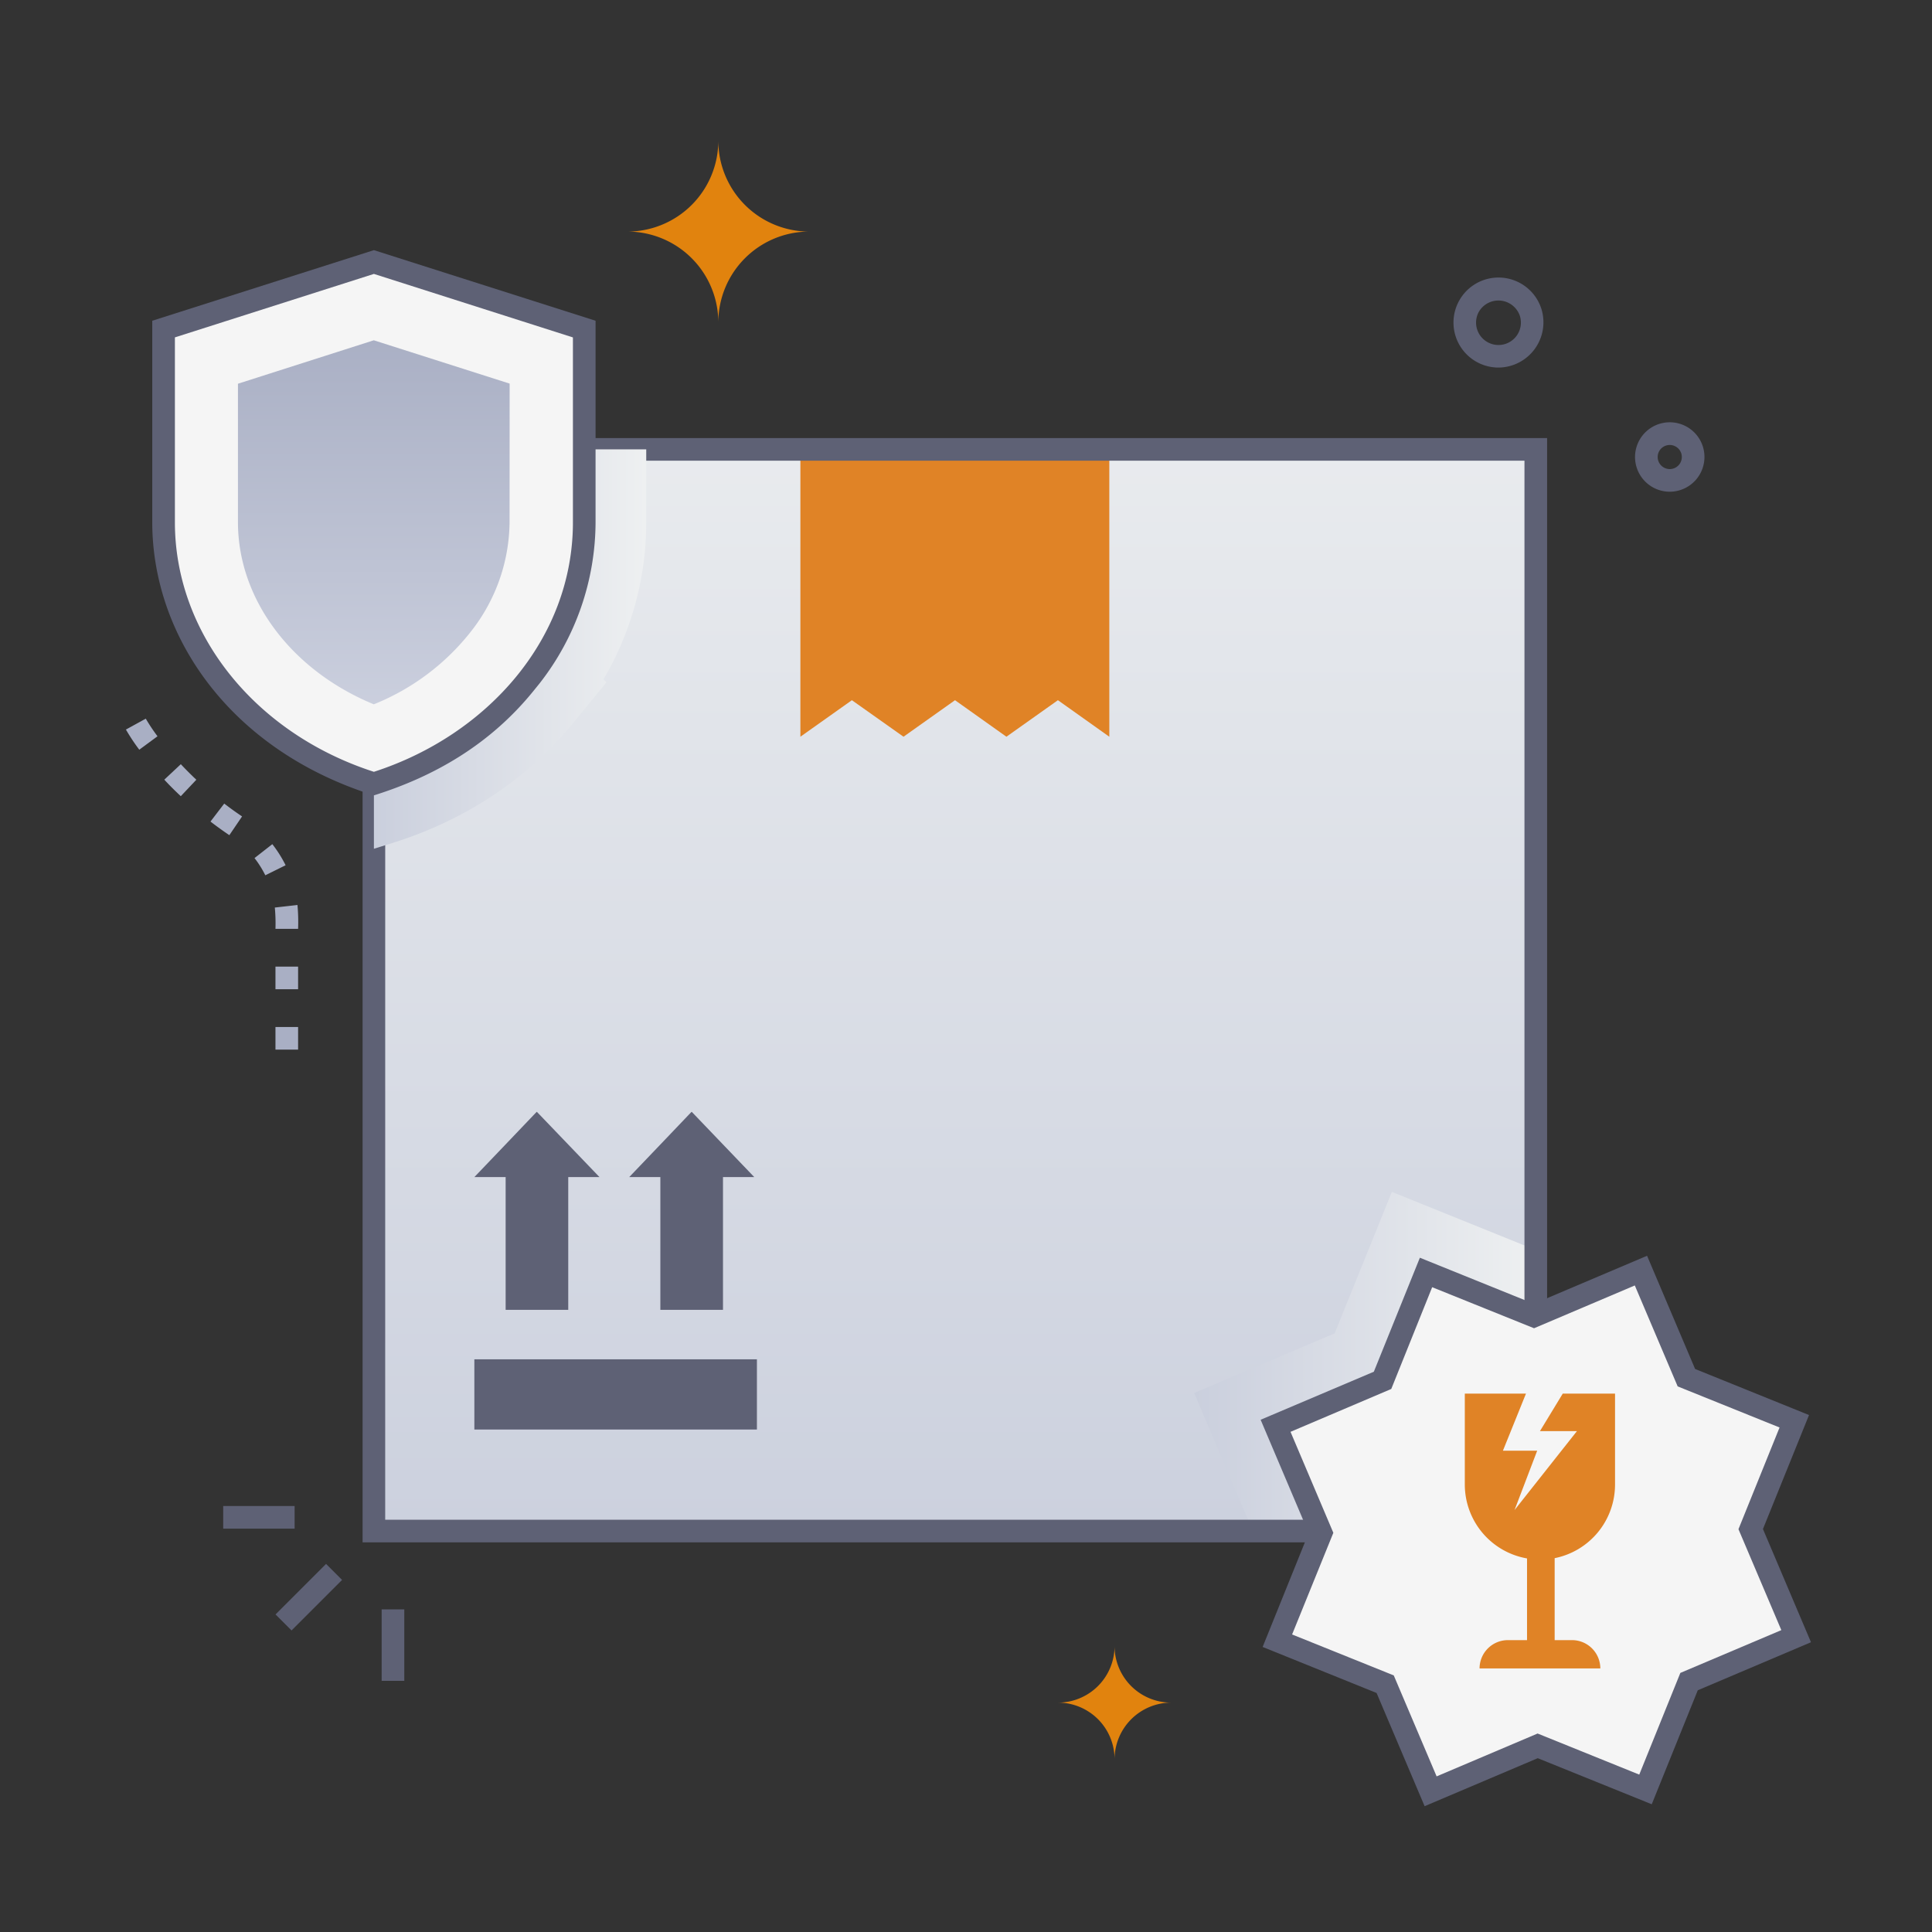 <svg xmlns="http://www.w3.org/2000/svg" xmlns:xlink="http://www.w3.org/1999/xlink" viewBox="0 0 512 512"><rect x="0" y="0" width="512" height="512" fill="#333333" stroke="none"/><defs><linearGradient id="a" x1="253.05" x2="253.05" y1="424.83" y2="62.82" gradientUnits="userSpaceOnUse"><stop offset="0" stop-color="#cacfdd"/><stop offset="1" stop-color="#eef0f1"/></linearGradient><linearGradient id="b" x1="316.47" x2="407.01" y1="360.8" y2="360.8" xlink:href="#a"/><linearGradient id="c" x1="99.09" x2="171.26" y1="171.96" y2="171.96" xlink:href="#a"/><linearGradient id="d" x1="99.09" x2="99.09" y1="87.58" y2="215.4" gradientUnits="userSpaceOnUse"><stop offset="0" stop-color="#a9afc4"/><stop offset="1" stop-color="#d4d8e5"/></linearGradient></defs><g style="isolation:isolate"><path fill="url(#a)" d="M99.09,119.09V405.74H407V119.09Z"/><polygon fill="#e08326" points="212.11 119.09 212.11 195.24 225.76 185.56 239.44 195.24 253.09 185.56 266.71 195.24 280.36 185.56 293.98 195.24 293.98 119.09 212.11 119.09"/><polygon points="407.01 330.73 407.01 405.74 332 405.74 316.47 369.15 353.7 353.35 368.86 315.86 406.35 331.01 407.01 330.73" style="mix-blend-mode:multiply" fill="url(#b)"/><rect width="74.88" height="18.61" x="125.71" y="360.23" fill="#5e6175"/><path fill="#5e6175" d="M142.28 294.65c-.1 0 .24-.27-16.57 17.29H134v35.18h16.59V311.94h8.28zM183.32 294.65c-.1 0 .24-.27-16.57 17.29H175v35.18H191.6V311.94h8.29zM397.13 97.41A11.93 11.93 0 11408.53 82 12 12 0 01397.13 97.41zm-5.25-14.73a5.94 5.94 0 1010.91 1.06A6 6 0 00391.88 82.68zM442.51 130.31a9.2 9.2 0 118.79-11.89A9.21 9.21 0 01442.51 130.31zm-2.83-10.71a3.2 3.2 0 105.88.57A3.21 3.21 0 00439.68 119.6z"/><rect width="18.94" height="6" x="72.36" y="420.28" fill="#5e6175" transform="rotate(-45 81.823 423.268)"/><rect width="6" height="18.94" x="101.14" y="426.5" fill="#5e6175"/><rect width="18.93" height="6" x="59.15" y="399.11" fill="#5e6175"/><path fill="#e1830e" d="M166.26 61.37a24.1 24.1 0 0124.1 24.1 24.11 24.11 0 0124.1-24.1 24.1 24.1 0 01-24.1-24.1A24.1 24.1 0 01166.26 61.37zM280.37 451.21a15 15 0 0115 15 15.06 15.06 0 0115-15 15 15 0 01-15-15A15 15 0 01280.37 451.21z"/><path fill="#a9afc4" d="M79,288.16c-8,0-8,0,0,0Zm0-10H73v-6h6Zm0-16H73v-6h6Zm0-16H73a44.85,44.85,0,0,0-.17-5.65l6-.68A48.84,48.84,0,0,1,79,246.12Zm-8.69-14.2a26.63,26.63,0,0,0-2.86-4.56l4.72-3.69a32.84,32.84,0,0,1,3.52,5.59Zm-9.53-10.63c-1.7-1.15-3.39-2.36-5-3.61l3.64-4.76c1.53,1.17,3.12,2.32,4.73,3.4ZM47.91,211c-1.51-1.42-3-2.89-4.37-4.38l4.38-4.1c1.31,1.4,2.69,2.78,4.11,4.12Zm-11-12.32a52.61,52.61,0,0,1-3.54-5.34l5.26-2.89a48.8,48.8,0,0,0,3.11,4.67Z"/><path fill="#5e6175" d="M410,408.74H96.09V116.09H410Zm-307.92-6H404V122.09H102.09Z"/><polygon fill="#f5f5f5" points="377.93 337.24 406.51 348.79 434.88 336.74 446.93 365.12 475.5 376.66 463.96 405.24 476 433.61 447.63 445.65 436.08 474.23 407.5 462.69 379.13 474.73 367.09 446.36 338.51 434.81 350.06 406.23 338.01 377.86 366.38 365.82 377.93 337.24"/><path fill="#5e6175" d="M377.54,478.66l-12.73-30-30.2-12.2,12.2-30.21-12.73-30,30-12.73,12.2-30.21,30.21,12.21,30-12.73,12.73,30L479.41,375,467.2,405.21l12.73,30-30,12.73-12.2,30.21-30.21-12.21Zm-35.12-45.51L369.36,444l11.36,26.76,26.76-11.36,26.94,10.89,10.89-26.95L472.07,432l-11.36-26.75,10.89-26.95-27-10.89-11.36-26.75L406.54,352l-27-10.88L368.7,368.09,342,379.45l11.35,26.76Z"/><path fill="#e08326" d="M412,412.93v21.72h4.6a7.5,7.5,0,0,1,7.5,7.5h-32a7.51,7.51,0,0,1,7.51-7.5h5.07V413a19.89,19.89,0,0,1-16.49-19.6V369.32h16.21l-6.11,15.13h9.08l-6,15.73,16.53-20.91h-9.8l6.05-9.95H428V393.4A19.89,19.89,0,0,1,412,412.93Z"/><path d="M171.26,138.37A82,82,0,0,1,159.94,180l.76.84-9,11c-12,14.62-28.43,25.51-47.51,31.5-5.18,1.61-5,1.58-5.1,1.58V119.08h72.17Z" style="mix-blend-mode:multiply" fill="url(#c)"/><path fill="#f5f5f5" d="M154.83,87.21,99.09,69.44,43.35,87.21v51.15c0,31.06,22.24,58.77,55.56,69.22.23.07.14.07.36,0A83.51,83.51,0,0,0,139,181.34v0a67.38,67.38,0,0,0,15.83-42.95Z"/><path fill="url(#d)" d="M135.06,101.66l-36-11.48-36,11.51v36.67c0,20.53,14.22,39.32,36,48.29a62.08,62.08,0,0,0,25.83-19.4h0a47.48,47.48,0,0,0,10.15-28.87Z"/><path fill="#f5f5f5" d="M124.92,167.24c-1,1.28-2,2.53-3.12,3.74Q123.45,169.17,124.92,167.24Z"/><path fill="#5e6175" d="M99.09,210.78c-38-11.91-58.74-42.08-58.74-72.42V85L99.09,66.29,157.83,85v53.35A69.69,69.69,0,0,1,143,181.1l0,0-1.71,2.11C130.08,197,115.55,205.63,99.09,210.78ZM46.35,89.41v49c0,29.44,21.16,55.93,52.74,66.13,30-9.7,52.74-35.22,52.74-66.12v-49L99.09,72.59Z"/></g></svg>